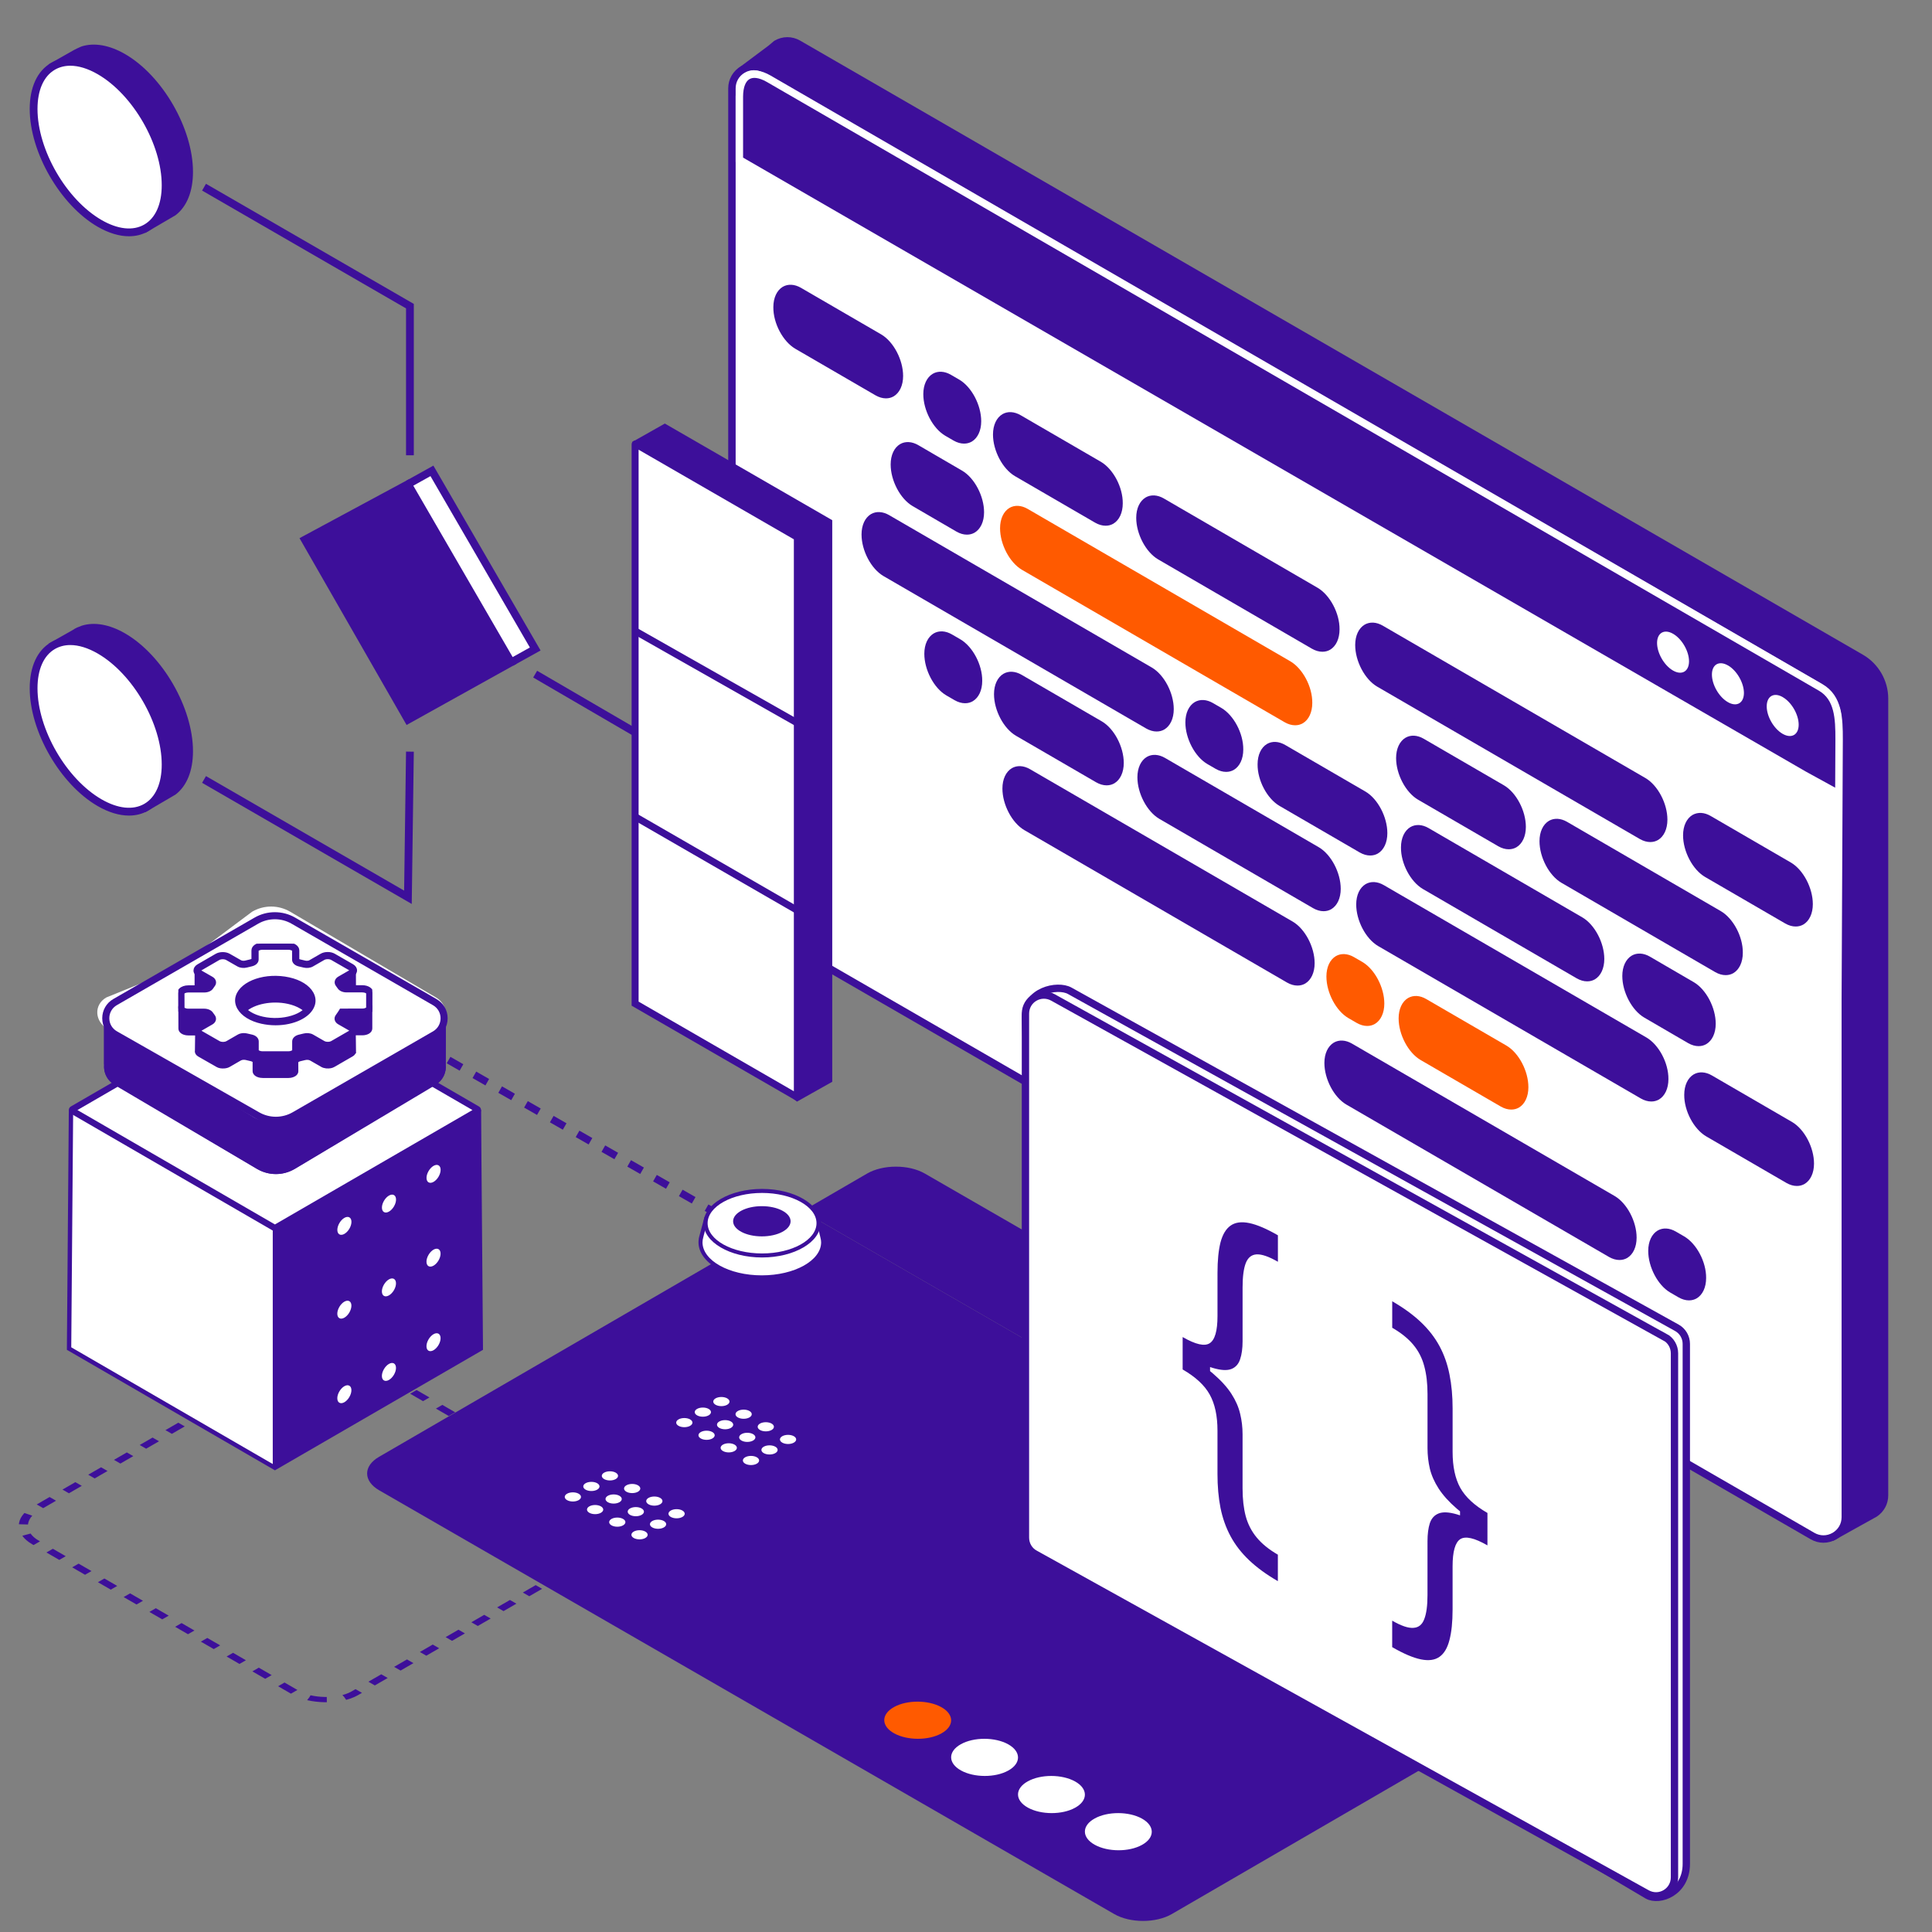 <svg width="260" height="260" viewBox="0 0 260 260" fill="none" xmlns="http://www.w3.org/2000/svg">
<rect x="0" y="0" width="260" height="260" fill="#808080" stroke="none"/>
<rect x="-0.866" width="49.626" height="49.626" rx="4.5" transform="matrix(-0.866 0.5 -0.866 -0.5 86.065 205.75)" stroke="#3D0F9A" stroke-dasharray="2 2"/>
<g clip-path="url(#clip0_75_1734)">
<path d="M7.19 86.85L10.039 85.236C10.227 85.11 10.427 84.995 10.631 84.9H10.636C12.213 84.171 14.292 84.376 16.56 85.686C21.446 88.512 25.442 95.436 25.442 101.082C25.442 103.97 24.395 105.983 22.719 106.884L19.618 108.661L17.424 106.664C17.141 106.533 16.853 106.381 16.56 106.213C11.673 103.393 7.677 96.464 7.677 90.818C7.677 90.179 7.729 89.586 7.829 89.031L7.184 86.845L7.19 86.85Z" fill="#3D0F9A"/>
<path d="M19.555 109.306L23.619 106.931C25.144 105.773 25.971 103.729 25.971 101.087C25.971 95.258 21.87 88.15 16.826 85.235C14.737 84.03 12.699 83.668 11.002 84.203L10.369 84.454C10.18 84.538 9.955 84.664 9.745 84.811L6.571 86.603L7.299 89.067C7.205 89.628 7.158 90.215 7.158 90.823C7.158 96.652 11.259 103.76 16.303 106.674C16.575 106.832 16.853 106.979 17.136 107.11L19.555 109.306ZM21.802 106.816L19.697 108.016L17.649 106.187C17.371 106.056 17.094 105.914 16.826 105.762C12.076 103.016 8.206 96.311 8.206 90.818C8.206 90.231 8.253 89.659 8.347 89.125L8.368 89.004L7.808 87.102L10.295 85.691C10.494 85.56 10.667 85.461 10.84 85.382H10.856C12.333 84.695 14.265 84.968 16.297 86.142C21.053 88.889 24.918 95.593 24.918 101.087C24.918 103.681 24.049 105.579 22.473 106.428L21.776 106.806L21.797 106.821L21.802 106.816Z" fill="#3D0F9A"/>
<path d="M13.406 87.494C8.52 84.674 4.523 86.981 4.523 92.626C4.523 98.272 8.52 105.201 13.406 108.021C18.293 110.847 22.289 108.535 22.289 102.89C22.289 97.244 18.293 90.314 13.406 87.494Z" fill="white"/>
<path d="M17.355 109.757C18.293 109.757 19.168 109.537 19.943 109.086C21.792 108.017 22.813 105.815 22.813 102.89C22.813 97.061 18.712 89.953 13.668 87.039C11.139 85.576 8.724 85.361 6.87 86.431C5.021 87.5 4 89.702 4 92.627C4 98.456 8.101 105.563 13.145 108.478C14.616 109.327 16.046 109.757 17.355 109.757ZM9.463 86.808C10.583 86.808 11.835 87.191 13.145 87.946C17.9 90.692 21.765 97.397 21.765 102.89C21.765 105.427 20.933 107.304 19.419 108.179C17.905 109.054 15.863 108.834 13.668 107.571C8.913 104.824 5.047 98.12 5.047 92.627C5.047 90.09 5.88 88.213 7.394 87.338C8.007 86.986 8.703 86.808 9.463 86.808Z" fill="#3D0F9A"/>
<path d="M7.19 8.888L10.039 7.274C10.227 7.148 10.427 7.033 10.631 6.938H10.636C12.213 6.21 14.292 6.414 16.56 7.725C21.446 10.55 25.442 17.474 25.442 23.12C25.442 26.008 24.395 28.021 22.719 28.923L19.618 30.7L17.424 28.703C17.141 28.572 16.853 28.419 16.56 28.252C11.673 25.432 7.677 18.502 7.677 12.857C7.677 12.217 7.729 11.625 7.829 11.069L7.184 8.883L7.19 8.888Z" fill="#3D0F9A"/>
<path d="M19.555 31.344L23.619 28.97C25.144 27.811 25.971 25.767 25.971 23.125C25.971 17.296 21.87 10.188 16.826 7.274C14.737 6.068 12.694 5.712 11.002 6.241L10.819 6.316L10.295 6.555C10.096 6.644 9.745 6.849 9.745 6.849L6.571 8.647L7.299 11.116C7.205 11.677 7.158 12.264 7.158 12.872C7.158 18.701 11.259 25.809 16.303 28.723C16.575 28.881 16.853 29.027 17.136 29.159L19.555 31.355V31.344ZM21.802 28.855L19.697 30.055L17.649 28.226C17.371 28.094 17.094 27.953 16.826 27.796C12.076 25.049 8.206 18.345 8.206 12.851C8.206 12.264 8.253 11.693 8.347 11.158L8.368 11.037L7.808 9.135L10.295 7.73C10.484 7.604 10.652 7.51 10.819 7.426L10.856 7.41C12.333 6.729 14.265 7.001 16.297 8.175C21.053 10.922 24.918 17.627 24.918 23.12C24.918 25.715 24.049 27.612 22.473 28.461L21.776 28.839L21.797 28.855H21.802Z" fill="#3D0F9A"/>
<path d="M13.406 9.533C8.52 6.713 4.523 9.019 4.523 14.665C4.523 20.31 8.52 27.24 13.406 30.06C18.293 32.885 22.289 30.573 22.289 24.928C22.289 19.283 18.293 12.353 13.406 9.533Z" fill="white"/>
<path d="M17.355 31.795C18.293 31.795 19.168 31.575 19.943 31.124C21.792 30.055 22.813 27.853 22.813 24.928C22.813 19.099 18.712 11.991 13.668 9.077C11.139 7.614 8.724 7.399 6.87 8.469C5.021 9.538 4 11.74 4 14.665C4 20.494 8.101 27.602 13.145 30.516C14.616 31.365 16.046 31.795 17.355 31.795ZM9.463 8.846C10.583 8.846 11.835 9.229 13.145 9.984C17.9 12.73 21.765 19.435 21.765 24.928C21.765 27.465 20.933 29.342 19.419 30.217C17.905 31.093 15.863 30.878 13.668 29.609C8.913 26.862 5.047 20.158 5.047 14.665C5.047 12.128 5.88 10.251 7.394 9.376C8.007 9.024 8.703 8.846 9.463 8.846Z" fill="#3D0F9A"/>
<path d="M72.025 87.338L58.14 95.059L44.256 70.836L58.125 63.367L72.025 87.338Z" fill="white"/>
<path d="M68.798 89.13L54.914 96.856L41.029 72.629L54.898 65.159L68.798 89.13Z" fill="white"/>
<path d="M54.715 97.564L69.516 89.329L55.097 64.457L40.307 72.424L54.715 97.564Z" fill="#3D0F9A"/>
<path d="M72.283 90.269L101.702 107.406L101.175 108.312L71.756 91.176L72.283 90.269Z" fill="#3D0F9A"/>
<path d="M69.05 89.592L72.748 87.537L58.324 62.659L54.647 64.704L55.155 65.621L57.931 64.075L71.307 87.138L68.542 88.674L69.05 89.592Z" fill="#3D0F9A"/>
<path d="M54.642 61.27H55.689V40.9L27.721 24.734L27.197 25.646L54.642 41.503V61.27Z" fill="#3D0F9A"/>
<path d="M55.411 121.651L55.689 101.161L54.642 101.145L54.385 119.853L27.721 104.442L27.197 105.349L55.411 121.651Z" fill="#3D0F9A"/>
</g>
<g clip-path="url(#clip1_75_1734)">
<path d="M246.704 207.361L252.579 204.092C253.563 203.423 254.111 202.388 254.111 201.232V94.016C254.111 91.588 252.805 89.326 250.703 88.109L107.681 5.465C106.597 4.84 105.302 4.845 104.218 5.481L104.141 5.537L103.847 5.786C103.77 5.841 103.687 5.913 103.571 6.018C103.527 6.062 103.482 6.101 103.455 6.117L99.328 9.204L101.115 12.639L103.272 116.165C103.272 118.583 104.578 120.845 106.68 122.062L246.433 205.248C246.311 205.436 246.184 205.696 246.317 205.989C246.344 206.05 246.378 206.1 246.422 206.15L246.704 207.361ZM246.743 205.431H246.748C246.748 205.431 246.748 205.431 246.743 205.431Z" fill="#3D0F9A"/>
<path d="M243.927 206.718C244.387 206.983 244.892 207.115 245.395 207.116C245.896 207.115 246.396 206.984 246.863 206.718C247.782 206.187 248.333 205.24 248.333 204.175V96.959C248.333 94.709 247.123 92.612 245.175 91.484L102.905 9.349C101.987 8.819 100.889 8.819 99.97 9.349C99.051 9.88 98.5 10.827 98.5 11.892V119.108C98.5 121.358 99.71 123.456 101.658 124.583L243.927 206.718Z" fill="white" stroke="#3D0F9A"/>
<g clip-path="url(#clip2_75_1734)">
<path d="M128.694 58.658L127.562 58.001C126.135 57.163 124.979 54.944 124.979 53.042C124.979 51.14 126.157 50.257 127.584 51.095L128.717 51.752C130.144 52.589 131.299 54.808 131.299 56.711C131.299 58.612 130.121 59.496 128.694 58.658Z" fill="#3D0F9A"/>
<path d="M129.736 59.699C129.283 59.699 128.808 59.563 128.332 59.292L127.199 58.635C125.546 57.661 124.255 55.216 124.255 53.042C124.255 51.774 124.731 50.778 125.523 50.303C126.225 49.895 127.109 49.94 127.97 50.438L129.102 51.095C130.756 52.069 132.047 54.514 132.047 56.688C132.047 57.956 131.571 58.952 130.778 59.428C130.461 59.609 130.121 59.699 129.736 59.699ZM129.079 58.001C129.306 58.137 129.714 58.318 130.031 58.137C130.348 57.956 130.552 57.39 130.552 56.688C130.552 55.057 129.555 53.065 128.355 52.386L127.222 51.729C126.996 51.593 126.588 51.412 126.271 51.593C125.954 51.774 125.75 52.34 125.75 53.042C125.75 54.673 126.746 56.665 127.947 57.344L129.079 58.001Z" fill="#3D0F9A"/>
<path d="M147.743 69.708L136.939 63.436C135.512 62.598 134.357 60.379 134.357 58.477C134.357 56.575 135.535 55.692 136.962 56.529L147.766 62.802C149.193 63.639 150.348 65.859 150.348 67.76C150.348 69.663 149.17 70.546 147.743 69.708Z" fill="#3D0F9A"/>
<path d="M148.786 70.749C148.333 70.749 147.857 70.614 147.381 70.342L136.577 64.07C134.923 63.096 133.632 60.651 133.632 58.477C133.632 57.209 134.108 56.212 134.901 55.737C135.603 55.33 136.486 55.375 137.347 55.873L148.151 62.145C149.805 63.119 151.119 65.564 151.096 67.738C151.096 69.006 150.62 70.002 149.827 70.478C149.51 70.659 149.171 70.749 148.786 70.749ZM148.129 69.051C148.355 69.187 148.763 69.368 149.08 69.187C149.397 69.006 149.601 68.44 149.601 67.738C149.601 66.108 148.604 64.115 147.404 63.436L136.6 57.164C136.373 57.028 135.965 56.846 135.648 57.028C135.331 57.209 135.127 57.775 135.127 58.477C135.127 60.107 136.124 62.1 137.324 62.779L148.129 69.051Z" fill="#3D0F9A"/>
<path d="M176.94 86.645L156.237 74.621C154.81 73.784 153.655 71.565 153.655 69.663C153.655 67.761 154.833 66.877 156.26 67.715L176.963 79.739C178.39 80.577 179.545 82.796 179.545 84.698C179.545 86.6 178.367 87.483 176.94 86.645Z" fill="#3D0F9A"/>
<path d="M177.959 87.709C177.506 87.709 177.031 87.573 176.555 87.302L155.852 75.278C154.199 74.305 152.908 71.859 152.908 69.685C152.908 68.417 153.383 67.421 154.176 66.945C154.878 66.538 155.762 66.583 156.622 67.081L177.325 79.105C178.978 80.079 180.292 82.524 180.27 84.698C180.27 85.966 179.794 86.962 179.001 87.438C178.684 87.619 178.344 87.709 177.959 87.709ZM177.302 86.011C177.529 86.147 177.937 86.328 178.254 86.147C178.571 85.966 178.775 85.4 178.775 84.698C178.775 83.067 177.778 81.075 176.578 80.396L155.875 68.372C155.648 68.236 155.241 68.055 154.924 68.236C154.607 68.417 154.403 68.983 154.403 69.685C154.403 71.316 155.399 73.308 156.6 73.988L177.302 86.011Z" fill="#3D0F9A"/>
<path d="M118.207 52.544L107.403 46.272C105.976 45.434 104.821 43.215 104.821 41.313C104.821 39.411 105.999 38.528 107.426 39.366L118.23 45.638C119.657 46.476 120.812 48.695 120.812 50.597C120.812 52.499 119.634 53.382 118.207 52.544Z" fill="#3D0F9A"/>
<path d="M119.227 53.609C118.774 53.609 118.298 53.473 117.822 53.201L107.018 46.929C105.365 45.955 104.051 43.51 104.074 41.336C104.074 40.068 104.549 39.072 105.342 38.596C106.044 38.189 106.927 38.234 107.788 38.732L118.593 45.004C120.246 45.978 121.537 48.423 121.537 50.597C121.537 51.865 121.061 52.861 120.269 53.337C119.952 53.518 119.612 53.609 119.227 53.609ZM118.57 51.91C118.796 52.046 119.204 52.227 119.521 52.046C119.838 51.865 120.042 51.299 120.042 50.597C120.042 48.967 119.046 46.974 117.845 46.295L107.041 40.023C106.814 39.887 106.407 39.706 106.089 39.887C105.772 40.068 105.568 40.634 105.568 41.336C105.568 42.966 106.565 44.959 107.766 45.638L118.57 51.91Z" fill="#3D0F9A"/>
<path d="M221.041 112.255L185.683 91.74C184.256 90.902 183.101 88.683 183.101 86.781C183.101 84.879 184.279 83.996 185.706 84.834L221.063 105.348C222.49 106.186 223.646 108.405 223.646 110.307C223.646 112.209 222.468 113.092 221.041 112.255Z" fill="#3D0F9A"/>
<path d="M222.083 113.319C221.63 113.319 221.154 113.183 220.679 112.911L185.321 92.396C183.668 91.423 182.376 88.977 182.376 86.803C182.376 85.535 182.852 84.539 183.645 84.064C184.347 83.656 185.23 83.701 186.091 84.2L221.449 104.714C223.102 105.688 224.393 108.133 224.393 110.307C224.393 111.575 223.918 112.571 223.125 113.047C222.808 113.228 222.468 113.319 222.083 113.319ZM184.687 85.264C184.687 85.264 184.483 85.264 184.392 85.332C184.075 85.513 183.871 86.079 183.871 86.781C183.871 88.411 184.868 90.404 186.069 91.083L221.426 111.598C221.653 111.734 222.06 111.915 222.377 111.734C222.694 111.553 222.898 110.986 222.898 110.285C222.898 108.654 221.902 106.662 220.701 105.982L185.344 85.468C185.185 85.377 184.936 85.264 184.687 85.264Z" fill="#3D0F9A"/>
<path d="M240.634 123.621L229.829 117.349C228.402 116.511 227.247 114.292 227.247 112.39C227.247 110.488 228.425 109.605 229.852 110.443L240.656 116.715C242.083 117.553 243.238 119.772 243.238 121.674C243.238 123.576 242.061 124.459 240.634 123.621Z" fill="#3D0F9A"/>
<path d="M241.653 124.686C241.2 124.686 240.724 124.55 240.248 124.278L229.444 118.006C227.791 117.032 226.5 114.587 226.5 112.413C226.5 111.145 226.975 110.149 227.768 109.673C228.493 109.266 229.353 109.311 230.214 109.809L241.019 116.081C242.672 117.055 243.963 119.5 243.963 121.674C243.963 122.942 243.487 123.939 242.695 124.414C242.378 124.595 242.038 124.686 241.653 124.686ZM240.996 122.988C241.222 123.123 241.63 123.305 241.947 123.123C242.264 122.942 242.468 122.376 242.468 121.674C242.468 120.044 241.472 118.051 240.271 117.372L229.467 111.1C229.24 110.964 228.833 110.783 228.515 110.964C228.198 111.145 227.994 111.711 227.994 112.413C227.994 114.043 228.991 116.036 230.192 116.715L240.996 122.988Z" fill="#3D0F9A"/>
<path d="M129.079 70.885L123.168 67.444C121.741 66.606 120.585 64.387 120.585 62.485C120.585 60.583 121.763 59.7 123.19 60.537L129.102 63.979C130.529 64.817 131.684 67.036 131.684 68.938C131.684 70.84 130.506 71.723 129.079 70.885Z" fill="#3D0F9A"/>
<path d="M130.122 71.95C129.669 71.95 129.193 71.814 128.717 71.542L122.805 68.1C121.152 67.127 119.861 64.681 119.861 62.507C119.861 61.239 120.337 60.243 121.129 59.767C121.831 59.36 122.715 59.405 123.576 59.903L129.487 63.345C131.141 64.319 132.432 66.764 132.432 68.938C132.432 70.206 131.956 71.202 131.163 71.678C130.846 71.859 130.507 71.95 130.122 71.95ZM129.465 70.251C129.691 70.387 130.099 70.568 130.416 70.387C130.733 70.206 130.937 69.64 130.937 68.938C130.937 67.308 129.94 65.315 128.74 64.636L122.828 61.194C122.602 61.058 122.194 60.877 121.877 61.058C121.56 61.239 121.356 61.805 121.356 62.507C121.356 64.138 122.352 66.13 123.553 66.81L129.465 70.251Z" fill="#3D0F9A"/>
<path d="M173.271 96.54L137.913 76.025C136.486 75.188 135.331 72.969 135.331 71.066C135.331 69.164 136.509 68.281 137.936 69.119L173.293 89.634C174.72 90.472 175.876 92.691 175.876 94.593C175.876 96.495 174.698 97.378 173.271 96.54Z" fill="#FF5A00"/>
<path d="M174.29 97.604C173.837 97.604 173.362 97.469 172.886 97.197L137.529 76.682C135.875 75.708 134.584 73.263 134.584 71.089C134.584 69.821 135.06 68.825 135.852 68.349C136.555 67.942 137.438 67.987 138.299 68.485L173.656 89C175.31 89.974 176.623 92.419 176.601 94.593C176.601 95.861 176.125 96.857 175.332 97.333C175.015 97.514 174.675 97.604 174.29 97.604ZM173.634 95.906C173.86 96.042 174.268 96.223 174.585 96.042C174.902 95.861 175.106 95.295 175.106 94.593C175.106 92.963 174.109 90.97 172.909 90.291L137.551 69.776C137.325 69.64 136.917 69.459 136.6 69.64C136.283 69.821 136.079 70.387 136.079 71.089C136.079 72.719 137.076 74.712 138.276 75.391L173.634 95.906Z" fill="#FF5A00"/>
<path d="M202.015 113.228L191.211 106.956C189.784 106.118 188.628 103.899 188.628 101.997C188.628 100.095 189.806 99.212 191.233 100.05L202.038 106.322C203.465 107.16 204.62 109.379 204.62 111.281C204.62 113.183 203.442 114.066 202.015 113.228Z" fill="#3D0F9A"/>
<path d="M203.034 114.292C202.581 114.292 202.105 114.156 201.63 113.885L190.825 107.612C189.172 106.639 187.881 104.193 187.881 102.02C187.881 100.752 188.357 99.755 189.149 99.28C189.851 98.872 190.735 98.918 191.596 99.416L202.4 105.688C204.053 106.661 205.344 109.107 205.344 111.281C205.344 112.549 204.869 113.545 204.076 114.02C203.759 114.202 203.419 114.292 203.034 114.292ZM190.191 100.48C190.191 100.48 189.987 100.48 189.897 100.548C189.58 100.729 189.376 101.295 189.376 101.997C189.376 103.627 190.372 105.62 191.573 106.299L202.377 112.571C202.604 112.707 203.011 112.888 203.329 112.707C203.646 112.526 203.849 111.96 203.849 111.258C203.849 109.628 202.853 107.635 201.652 106.956L190.848 100.684C190.69 100.593 190.44 100.48 190.191 100.48Z" fill="#3D0F9A"/>
<path d="M231.188 130.165L210.485 118.142C209.058 117.304 207.903 115.085 207.903 113.183C207.903 111.281 209.081 110.398 210.508 111.235L231.211 123.259C232.638 124.097 233.793 126.316 233.793 128.218C233.793 130.12 232.615 131.003 231.188 130.165Z" fill="#3D0F9A"/>
<path d="M232.23 131.229C231.777 131.229 231.302 131.094 230.826 130.822L210.123 118.798C208.47 117.825 207.179 115.379 207.179 113.205C207.179 111.937 207.654 110.941 208.447 110.466C209.149 110.058 210.033 110.103 210.893 110.601L231.596 122.625C233.249 123.599 234.563 126.044 234.541 128.218C234.541 129.486 234.065 130.482 233.272 130.958C232.955 131.139 232.615 131.229 232.23 131.229ZM231.573 129.531C231.8 129.667 232.208 129.848 232.525 129.667C232.842 129.486 233.046 128.92 233.046 128.218C233.046 126.588 232.049 124.595 230.849 123.916L210.146 111.892C209.919 111.756 209.512 111.575 209.195 111.756C208.878 111.937 208.674 112.503 208.674 113.205C208.674 114.836 209.67 116.828 210.871 117.508L231.573 129.531Z" fill="#3D0F9A"/>
<path d="M154.607 97.378L119.249 76.863C117.822 76.026 116.667 73.807 116.667 71.905C116.667 70.002 117.845 69.12 119.272 69.957L154.629 90.472C156.056 91.31 157.211 93.529 157.211 95.431C157.211 97.333 156.034 98.216 154.607 97.378Z" fill="#3D0F9A"/>
<path d="M155.649 98.442C155.196 98.442 154.72 98.306 154.244 98.035L118.887 77.52C117.233 76.546 115.942 74.101 115.942 71.927C115.942 70.659 116.418 69.663 117.211 69.187C117.913 68.78 118.796 68.825 119.657 69.323L155.015 89.838C156.668 90.811 157.959 93.257 157.959 95.431C157.959 96.699 157.483 97.695 156.691 98.171C156.374 98.352 156.034 98.442 155.649 98.442ZM154.992 96.744C155.218 96.88 155.626 97.061 155.943 96.88C156.26 96.699 156.464 96.133 156.464 95.431C156.464 93.8 155.468 91.808 154.267 91.129L118.91 70.614C118.683 70.478 118.275 70.297 117.958 70.478C117.641 70.659 117.437 71.225 117.437 71.927C117.437 73.557 118.434 75.55 119.634 76.229L154.992 96.744Z" fill="#3D0F9A"/>
<path d="M163.961 102.812L162.829 102.155C161.402 101.318 160.247 99.099 160.247 97.197C160.247 95.294 161.424 94.411 162.851 95.249L163.984 95.906C165.411 96.744 166.566 98.963 166.566 100.865C166.566 102.767 165.388 103.65 163.961 102.812Z" fill="#3D0F9A"/>
<path d="M165.003 103.876C164.55 103.876 164.075 103.741 163.599 103.469L162.467 102.812C160.813 101.838 159.522 99.393 159.522 97.219C159.522 95.951 159.998 94.955 160.79 94.48C161.493 94.072 162.376 94.117 163.237 94.615L164.369 95.272C166.023 96.246 167.336 98.691 167.314 100.865C167.314 102.133 166.838 103.129 166.045 103.605C165.728 103.786 165.388 103.876 165.003 103.876ZM164.347 102.178C164.573 102.314 164.981 102.495 165.298 102.314C165.615 102.133 165.819 101.567 165.819 100.865C165.819 99.234 164.822 97.242 163.622 96.563L162.489 95.906C162.263 95.77 161.855 95.589 161.538 95.77C161.221 95.951 161.017 96.517 161.017 97.219C161.017 98.85 162.014 100.842 163.214 101.521L164.347 102.178Z" fill="#3D0F9A"/>
<path d="M183.351 114.066L172.547 107.794C171.12 106.956 169.964 104.737 169.964 102.835C169.964 100.933 171.142 100.05 172.569 100.887L183.373 107.16C184.8 107.997 185.956 110.216 185.956 112.118C185.956 114.02 184.778 114.904 183.351 114.066Z" fill="#3D0F9A"/>
<path d="M184.393 115.13C183.94 115.13 183.464 114.994 182.988 114.723L172.184 108.45C170.531 107.477 169.217 105.031 169.24 102.857C169.24 101.589 169.715 100.593 170.508 100.118C171.21 99.71 172.094 99.755 172.954 100.254L183.759 106.526C185.412 107.499 186.703 109.945 186.703 112.119C186.703 113.387 186.227 114.383 185.435 114.858C185.118 115.04 184.778 115.13 184.393 115.13ZM183.736 113.432C183.962 113.568 184.37 113.749 184.687 113.568C185.004 113.387 185.208 112.82 185.208 112.119C185.208 110.488 184.212 108.496 183.011 107.816L172.207 101.544C171.98 101.408 171.573 101.227 171.255 101.408C170.938 101.589 170.734 102.156 170.734 102.857C170.734 104.488 171.731 106.48 172.932 107.16L183.736 113.432Z" fill="#3D0F9A"/>
<path d="M212.547 131.003L191.844 118.979C190.417 118.142 189.262 115.923 189.262 114.021C189.262 112.119 190.44 111.235 191.867 112.073L212.57 124.097C213.997 124.935 215.152 127.154 215.152 129.056C215.152 130.958 213.974 131.841 212.547 131.003Z" fill="#3D0F9A"/>
<path d="M213.589 132.067C213.136 132.067 212.66 131.931 212.185 131.66L191.482 119.636C189.828 118.662 188.515 116.217 188.537 114.043C188.537 112.775 189.013 111.779 189.806 111.303C190.508 110.896 191.391 110.941 192.252 111.439L212.955 123.463C214.608 124.436 215.899 126.882 215.899 129.056C215.899 130.324 215.424 131.32 214.631 131.796C214.314 131.977 213.974 132.067 213.589 132.067ZM212.932 130.369C213.159 130.505 213.566 130.686 213.883 130.505C214.2 130.324 214.404 129.758 214.404 129.056C214.404 127.425 213.408 125.433 212.207 124.754L191.505 112.73C191.278 112.594 190.87 112.413 190.553 112.594C190.236 112.775 190.032 113.341 190.032 114.043C190.032 115.674 191.029 117.666 192.229 118.345L212.932 130.369Z" fill="#3D0F9A"/>
<path d="M227.541 139.72L221.63 136.279C220.203 135.441 219.047 133.222 219.047 131.32C219.047 129.418 220.225 128.535 221.652 129.373L227.564 132.814C228.991 133.652 230.146 135.871 230.146 137.773C230.146 139.675 228.968 140.558 227.541 139.72Z" fill="#3D0F9A"/>
<path d="M228.583 140.785C228.13 140.785 227.655 140.649 227.179 140.377L221.267 136.936C219.614 135.962 218.323 133.517 218.323 131.343C218.323 130.075 218.798 129.079 219.591 128.603C220.293 128.195 221.177 128.241 222.037 128.739L227.949 132.181C229.603 133.154 230.894 135.6 230.894 137.773C230.894 139.042 230.418 140.038 229.625 140.513C229.308 140.694 228.969 140.785 228.583 140.785ZM220.61 129.826C220.61 129.826 220.407 129.826 220.316 129.894C219.999 130.075 219.795 130.641 219.795 131.343C219.795 132.973 220.792 134.966 221.992 135.645L227.904 139.087C228.13 139.223 228.538 139.404 228.855 139.223C229.172 139.042 229.376 138.475 229.376 137.773C229.376 136.143 228.38 134.151 227.179 133.471L221.267 130.03C221.109 129.939 220.86 129.826 220.61 129.826Z" fill="#3D0F9A"/>
<path d="M128.853 93.574L127.72 92.917C126.293 92.079 125.138 89.86 125.138 87.958C125.138 86.056 126.316 85.173 127.743 86.011L128.876 86.668C130.303 87.505 131.458 89.724 131.458 91.626C131.458 93.528 130.28 94.412 128.853 93.574Z" fill="#3D0F9A"/>
<path d="M129.873 94.638C129.42 94.638 128.944 94.502 128.468 94.231L127.336 93.574C125.682 92.6 124.391 90.155 124.391 87.981C124.391 86.713 124.867 85.717 125.66 85.241C126.362 84.834 127.245 84.879 128.106 85.377L129.238 86.034C130.892 87.007 132.206 89.453 132.183 91.627C132.183 92.895 131.707 93.891 130.914 94.366C130.597 94.547 130.258 94.638 129.873 94.638ZM129.216 92.94C129.442 93.076 129.85 93.257 130.167 93.076C130.484 92.895 130.688 92.329 130.688 91.627C130.688 89.996 129.691 88.004 128.491 87.324L127.358 86.668C127.132 86.532 126.724 86.351 126.407 86.532C126.09 86.713 125.886 87.279 125.886 87.981C125.886 89.611 126.883 91.604 128.083 92.283L129.216 92.94Z" fill="#3D0F9A"/>
<path d="M147.88 104.624L137.075 98.352C135.648 97.514 134.493 95.295 134.493 93.393C134.493 91.491 135.671 90.608 137.098 91.445L147.902 97.717C149.329 98.555 150.484 100.774 150.484 102.676C150.484 104.578 149.307 105.461 147.88 104.624Z" fill="#3D0F9A"/>
<path d="M148.922 105.688C148.469 105.688 147.993 105.552 147.517 105.28L136.713 99.008C135.06 98.034 133.769 95.589 133.769 93.415C133.769 92.147 134.244 91.151 135.037 90.675C135.739 90.268 136.623 90.313 137.483 90.811L148.288 97.084C149.941 98.057 151.232 100.503 151.232 102.676C151.232 103.944 150.756 104.941 149.964 105.416C149.647 105.597 149.307 105.688 148.922 105.688ZM136.079 91.876C136.079 91.876 135.875 91.876 135.784 91.944C135.467 92.125 135.263 92.691 135.263 93.393C135.263 95.023 136.26 97.016 137.461 97.695L148.265 103.967C148.491 104.103 148.899 104.284 149.216 104.103C149.533 103.922 149.737 103.356 149.737 102.654C149.737 101.023 148.741 99.031 147.54 98.352L136.736 92.079C136.577 91.989 136.328 91.876 136.079 91.876Z" fill="#3D0F9A"/>
<path d="M177.076 121.584L156.374 109.56C154.947 108.722 153.792 106.503 153.792 104.601C153.792 102.699 154.969 101.816 156.396 102.654L177.099 114.677C178.526 115.515 179.681 117.734 179.681 119.636C179.681 121.538 178.503 122.421 177.076 121.584Z" fill="#3D0F9A"/>
<path d="M178.118 122.625C177.665 122.625 177.19 122.489 176.714 122.218L156.011 110.194C154.358 109.22 153.067 106.775 153.067 104.601C153.067 103.333 153.543 102.337 154.335 101.861C155.037 101.454 155.921 101.499 156.782 101.997L177.484 114.021C179.138 114.994 180.429 117.44 180.429 119.614C180.429 120.882 179.953 121.878 179.16 122.353C178.843 122.535 178.503 122.625 178.118 122.625ZM177.462 120.927C177.688 121.063 178.096 121.244 178.413 121.063C178.73 120.882 178.934 120.316 178.934 119.614C178.934 117.983 177.937 115.991 176.737 115.311L156.034 103.288C155.808 103.152 155.4 102.971 155.083 103.152C154.766 103.333 154.562 103.899 154.562 104.601C154.562 106.231 155.558 108.224 156.759 108.903L177.462 120.927Z" fill="#3D0F9A"/>
<path d="M221.2 147.193L185.842 126.678C184.415 125.841 183.26 123.622 183.26 121.72C183.26 119.817 184.438 118.934 185.865 119.772L221.223 140.287C222.65 141.125 223.805 143.344 223.805 145.246C223.805 147.148 222.627 148.031 221.2 147.193Z" fill="#3D0F9A"/>
<path d="M222.219 148.235C221.766 148.235 221.29 148.099 220.815 147.827L185.457 127.312C183.804 126.339 182.513 123.893 182.513 121.72C182.513 120.452 182.988 119.455 183.781 118.98C184.483 118.572 185.367 118.617 186.227 119.116L221.585 139.63C223.238 140.604 224.552 143.049 224.529 145.223C224.529 146.491 224.054 147.487 223.261 147.963C222.944 148.144 222.604 148.235 222.219 148.235ZM221.562 146.536C221.789 146.672 222.196 146.853 222.514 146.672C222.831 146.491 223.035 145.925 223.035 145.223C223.035 143.593 222.038 141.6 220.837 140.921L185.48 120.406C185.253 120.27 184.846 120.089 184.529 120.27C184.211 120.452 184.008 121.018 184.008 121.72C184.008 123.35 185.004 125.342 186.205 126.022L221.562 146.536Z" fill="#3D0F9A"/>
<path d="M240.77 158.56L229.965 152.287C228.538 151.45 227.383 149.231 227.383 147.329C227.383 145.427 228.561 144.544 229.988 145.381L240.792 151.653C242.219 152.491 243.375 154.71 243.375 156.612C243.375 158.514 242.197 159.397 240.77 158.56Z" fill="#3D0F9A"/>
<path d="M241.812 159.602C241.359 159.602 240.883 159.466 240.407 159.194L229.603 152.922C227.95 151.948 226.636 149.503 226.658 147.329C226.658 146.061 227.134 145.065 227.927 144.589C228.629 144.182 229.512 144.227 230.373 144.725L241.178 150.997C242.831 151.971 244.122 154.416 244.122 156.59C244.122 157.858 243.646 158.854 242.854 159.33C242.537 159.511 242.197 159.602 241.812 159.602ZM241.155 157.903C241.381 158.039 241.789 158.22 242.106 158.039C242.423 157.858 242.627 157.292 242.627 156.59C242.627 154.96 241.631 152.967 240.43 152.288L229.626 146.016C229.399 145.88 228.991 145.699 228.674 145.88C228.357 146.061 228.153 146.627 228.153 147.329C228.153 148.959 229.15 150.952 230.351 151.631L241.155 157.903Z" fill="#3D0F9A"/>
<path d="M173.588 131.569L138.231 111.055C136.804 110.217 135.648 107.998 135.648 106.096C135.648 104.194 136.826 103.311 138.253 104.148L173.611 124.663C175.038 125.501 176.193 127.72 176.193 129.622C176.193 131.524 175.015 132.407 173.588 131.569Z" fill="#3D0F9A"/>
<path d="M174.607 132.633C174.154 132.633 173.679 132.498 173.203 132.226L137.845 111.711C136.192 110.737 134.901 108.292 134.901 106.118C134.901 104.85 135.377 103.854 136.169 103.378C136.871 102.971 137.755 103.016 138.616 103.514L173.973 124.029C175.627 125.003 176.918 127.448 176.918 129.622C176.918 130.89 176.442 131.886 175.649 132.362C175.332 132.543 174.992 132.633 174.607 132.633ZM173.95 130.935C174.177 131.071 174.585 131.252 174.902 131.071C175.219 130.89 175.423 130.324 175.423 129.622C175.423 127.992 174.426 125.999 173.226 125.32L137.868 104.805C137.642 104.669 137.234 104.488 136.917 104.669C136.6 104.85 136.396 105.416 136.396 106.118C136.396 107.749 137.392 109.741 138.593 110.42L173.95 130.935Z" fill="#3D0F9A"/>
<path d="M182.943 137.004L181.81 136.347C180.383 135.509 179.228 133.29 179.228 131.388C179.228 129.486 180.406 128.603 181.833 129.441L182.965 130.098C184.392 130.935 185.548 133.154 185.548 135.056C185.548 136.958 184.37 137.842 182.943 137.004Z" fill="#FF5A00"/>
<path d="M183.985 138.068C183.532 138.068 183.056 137.932 182.581 137.66L181.448 137.004C179.794 136.03 178.503 133.585 178.503 131.411C178.503 130.143 178.979 129.147 179.772 128.671C180.474 128.264 181.357 128.309 182.218 128.807L183.351 129.464C185.004 130.437 186.295 132.883 186.295 135.056C186.295 136.325 185.82 137.321 185.027 137.796C184.71 137.977 184.37 138.068 183.985 138.068ZM183.328 136.37C183.554 136.506 183.962 136.687 184.279 136.506C184.596 136.325 184.8 135.758 184.8 135.056C184.8 133.426 183.804 131.434 182.603 130.754L181.471 130.098C181.244 129.962 180.836 129.781 180.519 129.962C180.202 130.143 179.998 130.709 179.998 131.411C179.998 133.041 180.995 135.034 182.195 135.713L183.328 136.37Z" fill="#FF5A00"/>
<path d="M202.332 148.257L191.527 141.985C190.1 141.147 188.945 138.928 188.945 137.026C188.945 135.124 190.123 134.241 191.55 135.079L202.354 141.351C203.781 142.189 204.937 144.408 204.937 146.31C204.937 148.212 203.759 149.095 202.332 148.257Z" fill="#FF5A00"/>
<path d="M203.374 149.321C202.921 149.321 202.445 149.186 201.97 148.914L191.165 142.642C189.512 141.668 188.221 139.223 188.221 137.049C188.221 135.781 188.696 134.785 189.489 134.309C190.214 133.901 191.075 133.947 191.935 134.445L202.74 140.717C204.393 141.691 205.684 144.136 205.684 146.31C205.684 147.578 205.209 148.574 204.416 149.05C204.099 149.231 203.759 149.321 203.374 149.321ZM202.717 147.623C202.944 147.759 203.351 147.94 203.668 147.759C203.985 147.578 204.189 147.012 204.189 146.31C204.189 144.68 203.193 142.687 201.992 142.008L191.188 135.736C190.961 135.6 190.554 135.419 190.237 135.6C189.92 135.781 189.716 136.347 189.716 137.049C189.716 138.679 190.712 140.672 191.913 141.351L202.717 147.623Z" fill="#FF5A00"/>
<path d="M216.919 168.5L181.561 147.985C180.134 147.147 178.979 144.928 178.979 143.026C178.979 141.124 180.157 140.241 181.584 141.079L216.941 161.594C218.368 162.432 219.523 164.651 219.523 166.553C219.523 168.455 218.346 169.338 216.919 168.5Z" fill="#3D0F9A"/>
<path d="M217.938 169.564C217.485 169.564 217.009 169.428 216.534 169.157L181.176 148.642C179.523 147.668 178.231 145.223 178.231 143.049C178.231 141.781 178.707 140.785 179.5 140.309C180.202 139.902 181.085 139.947 181.946 140.445L217.304 160.96C218.957 161.934 220.248 164.379 220.248 166.553C220.248 167.821 219.773 168.817 218.98 169.293C218.663 169.474 218.323 169.564 217.938 169.564ZM217.281 167.866C217.508 168.002 217.915 168.183 218.232 168.002C218.549 167.821 218.753 167.255 218.753 166.553C218.753 164.922 217.757 162.93 216.556 162.251L181.199 141.736C180.972 141.6 180.564 141.419 180.247 141.6C179.93 141.781 179.726 142.347 179.726 143.049C179.726 144.679 180.723 146.672 181.923 147.351L217.281 167.866Z" fill="#3D0F9A"/>
<path d="M226.273 173.934L225.141 173.277C223.714 172.439 222.559 170.22 222.559 168.318C222.559 166.416 223.736 165.533 225.163 166.371L226.296 167.028C227.723 167.866 228.878 170.085 228.878 171.987C228.878 173.889 227.7 174.772 226.273 173.934Z" fill="#3D0F9A"/>
<path d="M227.292 174.999C226.839 174.999 226.364 174.863 225.888 174.591L224.756 173.934C223.102 172.961 221.811 170.515 221.811 168.342C221.811 167.074 222.287 166.077 223.079 165.602C223.782 165.194 224.665 165.239 225.526 165.738L226.658 166.394C228.312 167.368 229.625 169.813 229.603 171.987C229.603 173.255 229.127 174.251 228.334 174.727C228.017 174.908 227.678 174.999 227.292 174.999ZM226.636 173.3C226.862 173.436 227.27 173.617 227.587 173.436C227.904 173.255 228.108 172.689 228.108 171.987C228.108 170.357 227.111 168.364 225.911 167.685L224.778 167.028C224.552 166.892 224.144 166.711 223.827 166.892C223.51 167.074 223.306 167.64 223.306 168.342C223.306 169.972 224.303 171.965 225.503 172.644L226.636 173.3Z" fill="#3D0F9A"/>
<path d="M99.5 13C99.51 10.23 101.027 9.21 103.455 10.6L245 92.5C247.428 93.89 247.5 96.73 247.5 99.5L247.465 106.845L242.775 104.27L99.5 21.5V13Z" fill="#3D0F9A"/>
<path d="M103.455 10.6C101.027 9.21 99.51 10.23 99.5 13V21.5L242.775 104.27L247.465 106.845L247.389 122.657L247.233 155L247.127 177L247 203.5L247.5 99.5C247.5 96.73 247.428 93.89 245 92.5L103.455 10.6Z" stroke="white"/>
</g>
</g>
<path d="M225.158 85.294C223.975 84.61 223.007 85.16 223 86.522C223 87.884 223.953 89.551 225.143 90.236C226.326 90.92 227.294 90.37 227.301 89.008C227.309 87.646 226.349 85.979 225.158 85.294Z" fill="white"/>
<path d="M232.54 89.551C231.349 88.866 230.382 89.417 230.382 90.779C230.382 92.141 231.334 93.808 232.532 94.492C233.716 95.177 234.683 94.626 234.691 93.264C234.691 91.902 233.738 90.236 232.547 89.551H232.54Z" fill="white"/>
<path d="M239.915 93.815C238.732 93.13 237.764 93.681 237.757 95.043C237.749 96.404 238.709 98.071 239.9 98.756C241.091 99.441 242.058 98.89 242.058 97.528C242.058 96.166 241.106 94.499 239.907 93.815H239.915Z" fill="white"/>
<path d="M117.652 175.436L33 127" stroke="#3D0F9A" stroke-dasharray="2 2"/>
<g clip-path="url(#clip3_75_1734)">
<path d="M223.377 214.96C225.532 216.208 225.541 218.221 223.405 219.46L214.709 224.51L107.994 162.981L116.689 157.932C118.826 156.693 122.315 156.693 124.461 157.932L223.368 214.96H223.377Z" fill="#3D0F9A"/>
<path d="M107.994 162.981L214.7 224.5L157.713 257.575C155.567 258.823 152.087 258.823 149.932 257.575L51.025 200.556C48.879 199.317 48.861 197.295 51.006 196.056L107.994 162.981Z" fill="#3D0F9A"/>
<path d="M110.673 166.456L110.089 164.061H108.698C107.186 163.088 104.982 162.466 102.522 162.466C100.061 162.466 97.857 163.082 96.346 164.061H95.009L94.371 166.429H94.382C94.311 166.678 94.267 166.927 94.267 167.186C94.267 169.793 97.966 171.901 102.522 171.901C107.077 171.901 110.776 169.793 110.776 167.186C110.776 166.938 110.733 166.7 110.667 166.462L110.673 166.456Z" fill="white"/>
<path d="M102.527 172.166C97.825 172.166 94 169.928 94 167.181C94 167.024 94.016 166.867 94.044 166.694H94.033L94.115 166.353L94.808 163.785H96.275C97.885 162.774 100.16 162.19 102.533 162.19C104.906 162.19 107.176 162.769 108.791 163.785H110.318L110.951 166.391C111.028 166.683 111.066 166.932 111.066 167.181C111.066 169.928 107.241 172.166 102.538 172.166H102.527ZM94.731 166.159L94.644 166.505C94.573 166.754 94.54 166.975 94.54 167.186C94.54 169.636 98.119 171.631 102.522 171.631C106.925 171.631 110.504 169.636 110.504 167.186C110.504 166.986 110.471 166.781 110.406 166.532L109.876 164.337H108.622L108.556 164.293C107.028 163.309 104.83 162.747 102.527 162.747C100.225 162.747 98.026 163.309 96.499 164.293L96.433 164.337H95.222L94.731 166.164V166.159Z" fill="#3D0F9A"/>
<path d="M110.155 164.607C110.155 167.002 106.751 168.949 102.555 168.949C98.359 168.949 94.955 167.008 94.955 164.607C94.955 162.206 98.359 160.265 102.555 160.265C106.751 160.265 110.155 162.206 110.155 164.607Z" fill="white"/>
<path d="M110.068 165.84C110.068 168.235 106.663 170.182 102.468 170.182C98.272 170.182 94.868 168.241 94.868 165.84C94.868 163.439 98.272 161.498 102.468 161.498C106.663 161.498 110.068 163.439 110.068 165.84Z" fill="white"/>
<path d="M102.555 160C98.212 160 94.682 162.071 94.682 164.612C94.682 167.154 98.212 169.225 102.555 169.225C106.898 169.225 110.428 167.154 110.428 164.612C110.428 162.071 106.898 160 102.555 160ZM102.555 168.684C98.512 168.684 95.228 166.856 95.228 164.612C95.228 162.368 98.518 160.541 102.555 160.541C106.592 160.541 109.882 162.368 109.882 164.612C109.882 166.856 106.592 168.684 102.555 168.684Z" fill="#3D0F9A"/>
<path d="M102.527 162.32C100.394 162.32 98.659 163.228 98.659 164.353C98.659 165.478 100.389 166.386 102.527 166.386C104.666 166.386 106.395 165.478 106.395 164.353C106.395 163.228 104.666 162.32 102.527 162.32Z" fill="#3D0F9A"/>
<path d="M153.692 248.273C151.945 249.248 149.088 249.239 147.331 248.264C145.564 247.289 145.555 245.701 147.312 244.727C149.059 243.752 151.916 243.761 153.673 244.736C155.429 245.711 155.449 247.299 153.692 248.273Z" fill="white"/>
<path d="M144.692 243.273C142.945 244.248 140.088 244.239 138.331 243.264C136.564 242.289 136.555 240.701 138.312 239.727C140.059 238.752 142.916 238.761 144.673 239.736C146.429 240.711 146.449 242.299 144.692 243.273Z" fill="white"/>
<path d="M135.692 238.273C133.945 239.248 131.088 239.239 129.331 238.264C127.564 237.289 127.555 235.701 129.312 234.727C131.059 233.752 133.916 233.761 135.673 234.736C137.429 235.711 137.449 237.299 135.692 238.273Z" fill="white"/>
<path d="M126.692 233.273C124.945 234.248 122.088 234.239 120.331 233.264C118.564 232.289 118.555 230.701 120.312 229.727C122.059 228.752 124.916 228.761 126.673 229.736C128.429 230.711 128.449 232.299 126.692 233.273Z" fill="#FF5A00"/>
<path d="M77.093 202.065C77.697 202.065 78.186 201.79 78.186 201.449C78.186 201.109 77.697 200.833 77.093 200.833C76.489 200.833 76 201.109 76 201.449C76 201.79 76.489 202.065 77.093 202.065Z" fill="white"/>
<path d="M79.587 200.654C80.19 200.654 80.68 200.379 80.68 200.038C80.68 199.698 80.19 199.422 79.587 199.422C78.983 199.422 78.494 199.698 78.494 200.038C78.494 200.379 78.983 200.654 79.587 200.654Z" fill="white"/>
<path d="M82.08 199.232C82.684 199.232 83.173 198.956 83.173 198.616C83.173 198.276 82.684 198 82.08 198C81.476 198 80.987 198.276 80.987 198.616C80.987 198.956 81.476 199.232 82.08 199.232Z" fill="white"/>
<path d="M80.088 203.768C80.691 203.768 81.181 203.492 81.181 203.152C81.181 202.812 80.691 202.536 80.088 202.536C79.484 202.536 78.995 202.812 78.995 203.152C78.995 203.492 79.484 203.768 80.088 203.768Z" fill="white"/>
<path d="M82.581 202.345C83.185 202.345 83.674 202.069 83.674 201.729C83.674 201.389 83.185 201.113 82.581 201.113C81.978 201.113 81.488 201.389 81.488 201.729C81.488 202.069 81.978 202.345 82.581 202.345Z" fill="white"/>
<path d="M85.075 200.934C85.679 200.934 86.168 200.658 86.168 200.318C86.168 199.978 85.679 199.702 85.075 199.702C84.471 199.702 83.982 199.978 83.982 200.318C83.982 200.658 84.471 200.934 85.075 200.934Z" fill="white"/>
<path d="M83.071 205.459C83.674 205.459 84.164 205.183 84.164 204.843C84.164 204.503 83.674 204.227 83.071 204.227C82.467 204.227 81.978 204.503 81.978 204.843C81.978 205.183 82.467 205.459 83.071 205.459Z" fill="white"/>
<path d="M85.565 204.048C86.168 204.048 86.658 203.772 86.658 203.432C86.658 203.092 86.168 202.816 85.565 202.816C84.961 202.816 84.472 203.092 84.472 203.432C84.472 203.772 84.961 204.048 85.565 204.048Z" fill="white"/>
<path d="M88.058 202.626C88.662 202.626 89.151 202.35 89.151 202.01C89.151 201.669 88.662 201.394 88.058 201.394C87.454 201.394 86.965 201.669 86.965 202.01C86.965 202.35 87.454 202.626 88.058 202.626Z" fill="white"/>
<path d="M86.065 207.161C86.669 207.161 87.158 206.885 87.158 206.545C87.158 206.205 86.669 205.929 86.065 205.929C85.462 205.929 84.972 206.205 84.972 206.545C84.972 206.885 85.462 207.161 86.065 207.161Z" fill="white"/>
<path d="M88.559 205.739C89.163 205.739 89.653 205.463 89.653 205.123C89.653 204.783 89.163 204.507 88.559 204.507C87.956 204.507 87.466 204.783 87.466 205.123C87.466 205.463 87.956 205.739 88.559 205.739Z" fill="white"/>
<path d="M91.053 204.328C91.656 204.328 92.146 204.052 92.146 203.712C92.146 203.371 91.656 203.096 91.053 203.096C90.449 203.096 89.96 203.371 89.96 203.712C89.96 204.052 90.449 204.328 91.053 204.328Z" fill="white"/>
<path d="M92.093 192.065C92.697 192.065 93.186 191.79 93.186 191.449C93.186 191.109 92.697 190.833 92.093 190.833C91.489 190.833 91 191.109 91 191.449C91 191.79 91.489 192.065 92.093 192.065Z" fill="white"/>
<path d="M94.587 190.654C95.19 190.654 95.68 190.379 95.68 190.038C95.68 189.698 95.19 189.422 94.587 189.422C93.983 189.422 93.494 189.698 93.494 190.038C93.494 190.379 93.983 190.654 94.587 190.654Z" fill="white"/>
<path d="M97.08 189.232C97.684 189.232 98.173 188.956 98.173 188.616C98.173 188.276 97.684 188 97.08 188C96.476 188 95.987 188.276 95.987 188.616C95.987 188.956 96.476 189.232 97.08 189.232Z" fill="white"/>
<path d="M95.088 193.768C95.691 193.768 96.181 193.492 96.181 193.152C96.181 192.812 95.691 192.536 95.088 192.536C94.484 192.536 93.995 192.812 93.995 193.152C93.995 193.492 94.484 193.768 95.088 193.768Z" fill="white"/>
<path d="M97.581 192.345C98.185 192.345 98.674 192.069 98.674 191.729C98.674 191.389 98.185 191.113 97.581 191.113C96.978 191.113 96.488 191.389 96.488 191.729C96.488 192.069 96.978 192.345 97.581 192.345Z" fill="white"/>
<path d="M100.075 190.934C100.679 190.934 101.168 190.658 101.168 190.318C101.168 189.978 100.679 189.702 100.075 189.702C99.471 189.702 98.982 189.978 98.982 190.318C98.982 190.658 99.471 190.934 100.075 190.934Z" fill="white"/>
<path d="M98.071 195.459C98.674 195.459 99.164 195.183 99.164 194.843C99.164 194.503 98.674 194.227 98.071 194.227C97.467 194.227 96.978 194.503 96.978 194.843C96.978 195.183 97.467 195.459 98.071 195.459Z" fill="white"/>
<path d="M100.565 194.048C101.168 194.048 101.658 193.772 101.658 193.432C101.658 193.092 101.168 192.816 100.565 192.816C99.961 192.816 99.472 193.092 99.472 193.432C99.472 193.772 99.961 194.048 100.565 194.048Z" fill="white"/>
<path d="M103.058 192.626C103.662 192.626 104.151 192.35 104.151 192.01C104.151 191.669 103.662 191.394 103.058 191.394C102.454 191.394 101.965 191.669 101.965 192.01C101.965 192.35 102.454 192.626 103.058 192.626Z" fill="white"/>
<path d="M101.065 197.161C101.669 197.161 102.158 196.885 102.158 196.545C102.158 196.205 101.669 195.929 101.065 195.929C100.462 195.929 99.972 196.205 99.972 196.545C99.972 196.885 100.462 197.161 101.065 197.161Z" fill="white"/>
<path d="M103.559 195.739C104.163 195.739 104.652 195.463 104.652 195.123C104.652 194.783 104.163 194.507 103.559 194.507C102.956 194.507 102.466 194.783 102.466 195.123C102.466 195.463 102.956 195.739 103.559 195.739Z" fill="white"/>
<path d="M106.053 194.328C106.656 194.328 107.146 194.052 107.146 193.712C107.146 193.371 106.656 193.096 106.053 193.096C105.449 193.096 104.959 193.371 104.959 193.712C104.959 194.052 105.449 194.328 106.053 194.328Z" fill="white"/>
</g>
<g clip-path="url(#clip4_75_1734)">
<path d="M111.527 70.278V145.308L107.306 147.679L89.689 133.041L85.562 59.753L89.472 57.543L111.527 70.278Z" fill="#3D0F9A"/>
<path d="M107.254 148.25L112 145.582V70.004L89.472 57L85.075 59.484L85.09 59.776L89.226 133.272L107.249 148.245L107.254 148.25ZM111.055 145.03L107.358 147.107L90.151 132.81L86.053 60.017L89.472 58.086L111.055 70.552V145.03Z" fill="#3D0F9A"/>
<path d="M107.306 72.303V97.523L85.472 84.915V59.696L107.306 72.303Z" fill="white"/>
<path d="M107.306 97.296V122.516L85.472 109.904V84.689L107.306 97.296Z" fill="white"/>
<path d="M107.306 122.459V147.679L85.472 135.071V109.852L107.306 122.459Z" fill="white"/>
<path d="M107.259 148.193L107.528 148.056C107.684 147.967 107.778 147.801 107.778 147.622V72.034L85.798 59.342C85.633 59.248 85.425 59.248 85.264 59.342C85.099 59.437 85 59.616 85 59.805V135.34L107.264 148.193H107.259ZM106.834 72.578V146.857L85.94 134.793V60.518L106.834 72.578Z" fill="#3D0F9A"/>
<path d="M85.701 84.501L107.539 96.886L107.073 97.708L85.235 85.322L85.701 84.501Z" fill="#3D0F9A"/>
<path d="M85.708 109.504L107.547 122.107L107.075 122.925L85.236 110.322L85.708 109.504Z" fill="#3D0F9A"/>
</g>
<path d="M9.293 149.386V181.482L36.999 197.53V165.434L9.293 149.386Z" fill="white"/>
<path d="M64.707 149.386V181.482L36.998 197.53V165.434L64.707 149.386Z" fill="#3D0F9A"/>
<path d="M36.999 133.664L64.144 149.386L36.999 165.107L9.857 149.386L36.999 133.664Z" fill="white" stroke="#3D0F9A" stroke-width="0.565"/>
<path d="M36.999 165.775L36.852 165.689L9.539 149.868C9.366 149.768 9.261 149.589 9.261 149.386C9.261 149.183 9.363 149.004 9.539 148.904L36.999 133L37.145 133.085L64.458 148.907C64.631 149.007 64.737 149.189 64.737 149.389C64.737 149.589 64.634 149.768 64.458 149.871L36.999 165.778V165.775ZM9.879 149.386L36.999 165.093L64.119 149.383L36.999 133.679L9.879 149.386Z" fill="#3D0F9A"/>
<path d="M36.998 197.871L36.852 197.785L9 181.652L9.261 149.386L9.846 149.389L9.589 181.314L36.998 197.192L64.412 181.314L64.151 149.389L64.737 149.386L65 181.652L64.854 181.737L36.998 197.871Z" fill="#3D0F9A"/>
<path d="M37.291 165.434H36.706V197.53H37.291V165.434Z" fill="#3D0F9A"/>
<path d="M45.676 166.117C45.306 165.906 45.306 165.224 45.678 164.591C46.049 163.959 46.65 163.617 47.02 163.828C47.39 164.038 47.39 164.721 47.019 165.353C46.648 165.985 46.047 166.327 45.676 166.117Z" fill="white"/>
<path d="M45.67 177.395C45.3 177.185 45.301 176.502 45.672 175.87C46.043 175.238 46.644 174.896 47.014 175.106C47.384 175.316 47.384 175.999 47.013 176.631C46.642 177.263 46.041 177.605 45.67 177.395Z" fill="white"/>
<path d="M45.67 188.772C45.3 188.562 45.301 187.879 45.672 187.247C46.043 186.615 46.644 186.273 47.014 186.483C47.384 186.694 47.384 187.377 47.013 188.009C46.642 188.641 46.041 188.983 45.67 188.772Z" fill="white"/>
<path d="M51.676 163.117C51.306 162.906 51.306 162.224 51.678 161.591C52.049 160.959 52.65 160.617 53.02 160.828C53.39 161.038 53.39 161.721 53.019 162.353C52.648 162.985 52.047 163.327 51.676 163.117Z" fill="white"/>
<path d="M51.67 174.395C51.3 174.185 51.301 173.502 51.672 172.87C52.043 172.238 52.644 171.896 53.014 172.106C53.384 172.316 53.384 172.999 53.013 173.631C52.642 174.263 52.041 174.605 51.67 174.395Z" fill="white"/>
<path d="M51.67 185.772C51.3 185.562 51.301 184.879 51.672 184.247C52.043 183.615 52.644 183.273 53.014 183.483C53.384 183.694 53.384 184.377 53.013 185.009C52.642 185.641 52.041 185.983 51.67 185.772Z" fill="white"/>
<path d="M57.676 159.117C57.306 158.906 57.306 158.224 57.678 157.591C58.049 156.959 58.65 156.617 59.02 156.828C59.39 157.038 59.39 157.721 59.019 158.353C58.648 158.985 58.047 159.327 57.676 159.117Z" fill="white"/>
<path d="M57.67 170.395C57.3 170.185 57.301 169.502 57.672 168.87C58.043 168.238 58.644 167.896 59.014 168.106C59.384 168.316 59.384 168.999 59.013 169.631C58.642 170.263 58.041 170.605 57.67 170.395Z" fill="white"/>
<path d="M57.67 181.772C57.3 181.562 57.301 180.879 57.672 180.247C58.043 179.615 58.644 179.273 59.014 179.483C59.384 179.694 59.384 180.377 59.013 181.009C58.642 181.641 58.041 181.983 57.67 181.772Z" fill="white"/>
<path d="M59.983 143.234L60 136.967L51.506 136.912L39.502 129.701C37.948 128.766 36.031 128.766 34.477 129.701L22.772 136.732L14 136.678V143.234H14.017C13.912 144.221 14.333 145.261 15.281 145.825L34.636 157.314C36.187 158.233 38.091 158.228 39.637 157.301L58.729 145.832C59.672 145.264 60.09 144.223 59.981 143.237L59.983 143.234Z" fill="#3D0F9A"/>
<path d="M37.124 157.998C36.233 157.998 35.339 157.762 34.544 157.292L15.387 145.994C14.456 145.444 13.934 144.433 14.007 143.336L14 143.234V136.543L22.856 136.599L34.384 129.718C35.99 128.761 37.987 128.761 39.593 129.718L51.42 136.779L59.999 136.833L59.982 143.225C60.105 144.365 59.585 145.43 58.625 146.001L39.73 157.28C38.928 157.759 38.027 158 37.124 158V157.998ZM14.47 142.991H14.499L14.487 143.261C14.386 144.214 14.821 145.097 15.62 145.571L34.777 156.869C36.235 157.728 38.041 157.723 39.495 156.857L58.39 145.578C59.19 145.102 59.62 144.214 59.514 143.264V143.234L59.529 137.314L51.295 137.263L51.241 137.231L39.361 130.139C37.9 129.266 36.082 129.266 34.622 130.139L22.983 137.085L14.473 137.032V142.991H14.47Z" fill="#3D0F9A"/>
<path d="M14.297 134.239L23.5 130.5L33.922 122.699C35.51 121.767 37.466 121.767 39.056 122.699L58.704 134.252C60.432 135.268 60.432 137.812 58.704 138.828L39.197 150.299C37.617 151.229 35.67 151.234 34.087 150.312L14.5 138.5C12.759 137.489 12.563 135.26 14.297 134.239Z" fill="white"/>
<path d="M37.125 151C36.233 151 35.34 150.772 34.545 150.319L15.387 139.409C14.522 138.916 14.002 138.029 14 137.033C13.998 136.038 14.51 135.148 15.373 134.651L34.385 123.694C35.991 122.769 37.988 122.769 39.594 123.694L58.627 134.662C59.487 135.158 60 136.047 60 137.038C60 138.029 59.487 138.919 58.627 139.414L39.73 150.305C38.928 150.768 38.028 151 37.125 151ZM15.609 135.057C14.894 135.47 14.468 136.207 14.47 137.031C14.47 137.855 14.903 138.592 15.62 139.001L34.778 149.911C36.233 150.739 38.042 150.735 39.495 149.899L58.391 139.008C59.104 138.597 59.53 137.86 59.53 137.038C59.53 136.216 59.104 135.479 58.391 135.068L39.359 124.1C37.898 123.257 36.083 123.257 34.62 124.1L15.609 135.057Z" fill="#3D0F9A" stroke="#3D0F9A" stroke-width="0.483"/>
<g clip-path="url(#clip5_75_1734)">
<path d="M49.758 135.487C49.758 135.169 49.309 134.913 48.758 134.913H46.625C46.27 134.913 45.689 135.284 45.598 135.173C45.449 134.987 45.503 134.771 45.753 134.629L47.261 133.76C47.649 133.534 45.172 133.638 44.78 133.415L44.8 131.533C44.411 131.31 43.776 131.31 43.387 131.533L41.866 132.408C41.626 132.547 41.268 132.584 40.957 132.509C40.741 132.455 40.504 132.401 40.305 132.357C39.987 132.286 39.781 132.111 39.781 131.915V130.674C39.781 130.356 39.335 130.1 38.78 130.1H35.306C34.755 130.1 34.305 130.356 34.305 130.674V131.901C34.305 132.104 34.079 132.28 33.748 132.351C33.538 132.395 33.332 132.445 33.129 132.499C32.808 132.584 32.433 132.553 32.179 132.411L30.665 131.546C30.273 131.323 29.641 131.323 29.252 131.546L29.073 133.591C28.684 133.818 26.416 133.551 26.805 133.777L28.33 134.649C28.57 134.788 28.637 134.994 28.505 135.173C28.414 135.298 27.816 134.93 27.474 134.93H25.335C24.784 134.933 24.338 135.193 24.338 135.507L24.345 138.428C24.345 138.745 24.794 139.002 25.345 139.002H26.596L26.565 141.412C26.555 141.453 26.555 141.497 26.565 141.537C26.589 141.666 26.68 141.791 26.849 141.885L29.313 143.295C29.553 143.433 29.881 143.474 30.189 143.444L30.205 143.454V143.444C30.395 143.423 30.581 143.379 30.726 143.295L32.243 142.419C32.483 142.281 32.842 142.244 33.153 142.318C33.369 142.372 33.602 142.426 33.805 142.47C34.123 142.541 34.329 142.717 34.329 142.913V144.153C34.332 144.471 34.782 144.728 35.333 144.728H38.807C39.358 144.725 39.804 144.468 39.804 144.15V142.923C39.801 142.72 40.028 142.544 40.359 142.473C40.558 142.43 40.754 142.382 40.947 142.332C41.268 142.247 41.643 142.277 41.893 142.419L43.404 143.285C43.549 143.369 43.732 143.41 43.921 143.43V143.447L43.948 143.433C44.256 143.464 44.58 143.42 44.817 143.281L47.271 141.865C47.433 141.77 47.524 141.656 47.551 141.534L47.561 141.527V141.47C47.561 141.47 47.561 141.453 47.561 141.443L47.531 138.975H48.761C49.312 138.975 49.758 138.718 49.758 138.401V135.48V135.487ZM41.893 137.924C41.315 139.692 38.131 140.692 35.272 140.057C33.099 139.574 31.774 138.222 32.206 136.903C32.784 135.136 35.968 134.135 38.828 134.771C41.001 135.254 42.326 136.606 41.893 137.924Z" fill="#3D0F9A"/>
<path d="M35.333 145.066C34.572 145.066 33.998 144.674 33.994 144.157V142.916C33.994 142.916 33.9 142.842 33.731 142.805C33.525 142.757 33.288 142.703 33.072 142.649C32.845 142.595 32.575 142.622 32.413 142.713L30.895 143.589C30.723 143.687 30.51 143.751 30.243 143.781C29.817 143.825 29.431 143.758 29.144 143.592L26.68 142.183C26.43 142.041 26.271 141.831 26.231 141.598C26.217 141.527 26.217 141.456 26.231 141.385L26.258 139.344H25.349C24.588 139.344 24.014 138.951 24.01 138.434L24 135.511C24 135.318 24.078 135.136 24.23 134.983C24.47 134.74 24.886 134.595 25.335 134.595H27.491C27.515 134.602 27.542 134.595 27.569 134.595L26.653 134.071C26.39 133.919 26.437 133.686 26.45 133.638C26.535 133.327 26.792 133.331 27.64 133.344C27.958 133.351 28.492 133.361 28.772 133.327L28.948 131.34L29.1 131.252C29.59 130.968 30.358 130.968 30.851 131.252L32.365 132.117C32.534 132.215 32.818 132.236 33.058 132.171C33.268 132.117 33.477 132.067 33.69 132.019C33.876 131.979 33.971 131.904 33.988 131.877V130.674C33.984 130.154 34.559 129.761 35.319 129.761H38.794C39.554 129.761 40.132 130.154 40.132 130.674V131.914C40.132 131.914 40.224 131.989 40.389 132.026C40.592 132.073 40.829 132.127 41.048 132.181C41.275 132.236 41.545 132.209 41.707 132.117L43.228 131.242C43.718 130.958 44.486 130.958 44.979 131.242L45.151 131.34L45.131 133.165C45.412 133.209 45.922 133.233 46.26 133.25C47.284 133.3 47.561 133.314 47.639 133.635C47.669 133.763 47.636 133.942 47.44 134.057L46.52 134.588C46.558 134.585 46.598 134.581 46.635 134.581H48.768C49.529 134.581 50.103 134.973 50.103 135.494V138.414C50.103 138.688 49.938 138.945 49.643 139.114C49.403 139.252 49.093 139.327 48.768 139.327H47.883L47.913 141.74L47.832 141.784C47.768 141.912 47.656 142.051 47.45 142.169L44.996 143.585C44.712 143.751 44.33 143.819 43.928 143.781H43.891C43.63 143.748 43.418 143.687 43.249 143.589L41.738 142.72C41.569 142.622 41.285 142.602 41.045 142.666C40.846 142.72 40.646 142.767 40.44 142.811C40.254 142.852 40.159 142.926 40.142 142.953L40.149 144.157C40.149 144.349 40.072 144.532 39.919 144.684C39.676 144.927 39.264 145.072 38.814 145.072H35.34L35.333 145.066ZM32.825 141.943C32.96 141.943 33.099 141.96 33.234 141.99C33.447 142.044 33.68 142.095 33.88 142.142C34.356 142.247 34.667 142.551 34.667 142.913V144.153C34.677 144.214 34.914 144.39 35.333 144.39H38.811C39.227 144.386 39.463 144.211 39.47 144.15V142.923C39.467 142.558 39.788 142.25 40.291 142.142C40.487 142.102 40.676 142.054 40.866 142.004C41.285 141.895 41.745 141.943 42.069 142.125L43.58 142.994C43.668 143.045 43.796 143.078 43.965 143.099C44.246 143.126 44.496 143.085 44.655 142.994L47.108 141.578C47.193 141.53 47.223 141.483 47.227 141.466V141.459L47.193 138.647H48.765C49.18 138.647 49.417 138.472 49.424 138.411V135.49C49.414 135.43 49.174 135.254 48.761 135.254H46.629C46.517 135.254 46.304 135.338 46.149 135.399C45.848 135.517 45.537 135.639 45.337 135.386C45.209 135.227 45.158 135.034 45.195 134.848C45.236 134.645 45.375 134.463 45.591 134.338L46.304 133.929C46.277 133.929 46.25 133.929 46.226 133.926C45.31 133.882 44.854 133.844 44.621 133.713L44.449 133.615L44.469 131.759C44.181 131.671 43.8 131.698 43.566 131.83L42.045 132.705C41.728 132.888 41.285 132.942 40.886 132.841C40.67 132.786 40.44 132.736 40.24 132.688C39.764 132.58 39.456 132.28 39.456 131.918V130.677C39.45 130.617 39.213 130.441 38.794 130.441H35.319C34.904 130.441 34.664 130.617 34.657 130.677V131.904C34.657 132.276 34.343 132.574 33.832 132.682C33.629 132.726 33.427 132.773 33.227 132.827C32.811 132.939 32.352 132.891 32.024 132.705L30.51 131.84C30.27 131.702 29.874 131.681 29.584 131.776L29.404 133.8L29.252 133.888C29.026 134.02 28.597 134.04 27.934 134.03L28.509 134.358C28.725 134.48 28.867 134.659 28.908 134.862C28.945 135.038 28.904 135.223 28.789 135.376C28.59 135.649 28.259 135.524 27.941 135.403C27.792 135.345 27.586 135.267 27.488 135.267H25.335C24.919 135.271 24.683 135.446 24.676 135.507L24.683 138.428C24.686 138.475 24.902 138.664 25.345 138.664H26.941L26.9 141.476C26.9 141.497 26.93 141.544 27.018 141.591L29.482 143.001C29.645 143.092 29.895 143.132 30.155 143.105C30.337 143.085 30.469 143.051 30.557 142.997L32.075 142.122C32.284 142 32.551 141.936 32.825 141.936V141.943ZM37.087 140.591C36.465 140.591 35.83 140.523 35.198 140.385C33.731 140.06 32.592 139.354 32.075 138.444C31.77 137.91 31.706 137.343 31.882 136.795C32.517 134.852 35.796 133.75 38.899 134.439C40.365 134.764 41.505 135.47 42.022 136.379C42.326 136.913 42.39 137.481 42.214 138.029C41.707 139.577 39.524 140.591 37.087 140.591ZM37.06 134.919C34.917 134.919 32.933 135.761 32.528 137.008C32.409 137.373 32.453 137.745 32.663 138.11C33.078 138.84 34.082 139.445 35.346 139.725C38.033 140.32 41.058 139.394 41.576 137.819C41.694 137.454 41.65 137.082 41.44 136.717C41.025 135.987 40.021 135.382 38.757 135.102C38.199 134.977 37.624 134.919 37.063 134.919H37.06Z" fill="#3D0F9A"/>
<path d="M47.565 133.743L47.554 130.593H45.303L44.803 130.306C44.415 130.083 43.779 130.083 43.39 130.306L42.89 130.593H39.784V129.447C39.784 129.129 39.338 128.873 38.784 128.873H35.309C34.758 128.873 34.309 129.129 34.309 129.447V130.593H31.152L30.672 130.319C30.28 130.096 29.648 130.096 29.259 130.319L28.786 130.593H26.518V133.709C26.511 133.861 26.606 134.017 26.809 134.132L28.333 133.422L45.746 133.398L47.254 134.111C47.433 134.01 47.524 133.875 47.541 133.743H47.558H47.565Z" fill="#3D0F9A"/>
<path d="M26.802 134.514L26.65 134.426C26.342 134.25 26.173 133.983 26.187 133.692V130.255H28.701L29.093 130.029C29.584 129.745 30.351 129.745 30.844 130.029L31.247 130.258H33.974V129.451C33.974 128.93 34.549 128.538 35.313 128.538H38.787C39.548 128.538 40.126 128.93 40.126 129.451V130.258H42.803L43.225 130.015C43.715 129.735 44.486 129.735 44.976 130.015L45.398 130.258H47.896L47.91 134.085H47.784C47.707 134.21 47.588 134.321 47.436 134.409L47.284 134.497L45.685 133.74L28.424 133.763L26.809 134.517L26.802 134.514ZM26.863 130.931V133.709C26.863 133.709 26.863 133.726 26.869 133.736L28.265 133.084H28.34L45.831 133.06L47.21 133.713V133.706L47.223 133.581L47.213 130.931H45.209L44.631 130.6C44.344 130.434 43.84 130.434 43.556 130.6L42.978 130.931H39.446V129.447C39.443 129.4 39.227 129.211 38.784 129.211H35.309C34.87 129.211 34.654 129.4 34.647 129.447V130.931H31.064L30.503 130.61C30.216 130.444 29.712 130.448 29.428 130.61L28.877 130.928H26.859L26.863 130.931Z" fill="#3D0F9A"/>
<path d="M46.037 136.221H48.761C49.312 136.221 49.758 135.96 49.758 135.643V133.642C49.758 133.324 49.309 133.067 48.754 133.067H46.622C46.267 133.067 45.966 132.939 45.841 132.746C45.767 132.631 45.685 132.52 45.598 132.408C45.449 132.222 45.503 132.006 45.753 131.864L47.261 130.995C47.649 130.772 47.649 130.407 47.261 130.181L44.803 128.768C44.415 128.545 43.779 128.545 43.391 128.768L41.873 129.643C41.633 129.782 41.275 129.819 40.964 129.745C40.747 129.691 40.511 129.636 40.311 129.592C39.994 129.522 39.788 129.346 39.788 129.15V127.909C39.788 127.592 39.341 127.335 38.787 127.335H35.312C34.761 127.335 34.312 127.592 34.312 127.909V129.136C34.312 129.339 34.086 129.515 33.754 129.586C33.545 129.63 33.339 129.68 33.136 129.734C32.815 129.819 32.44 129.789 32.186 129.647L30.672 128.781C30.28 128.558 29.648 128.558 29.259 128.781L26.809 130.201C26.42 130.427 26.423 130.789 26.812 131.012L28.336 131.884C28.576 132.023 28.644 132.229 28.512 132.408C28.421 132.533 28.326 132.668 28.248 132.783C28.127 132.966 27.823 133.084 27.481 133.084H25.335C24.784 133.087 24.338 133.344 24.338 133.662L24.345 135.663C24.345 135.981 24.794 136.237 25.345 136.237H27.478C27.829 136.234 28.134 136.366 28.259 136.555C28.333 136.67 28.417 136.782 28.505 136.893C28.654 137.079 28.6 137.295 28.35 137.437L26.842 138.306C26.454 138.532 26.454 138.894 26.842 139.117L29.306 140.53C29.698 140.753 30.331 140.753 30.719 140.53L32.237 139.655C32.477 139.516 32.835 139.475 33.146 139.553C33.362 139.607 33.596 139.661 33.798 139.705C34.116 139.776 34.322 139.952 34.322 140.148V141.388C34.325 141.706 34.775 141.963 35.326 141.963H38.8C39.352 141.96 39.798 141.703 39.798 141.385V140.158C39.794 139.955 40.021 139.78 40.352 139.709C40.551 139.665 40.747 139.617 40.94 139.567C41.261 139.482 41.636 139.513 41.886 139.655L43.397 140.523C43.789 140.746 44.421 140.746 44.81 140.523L47.264 139.107C47.653 138.884 47.653 138.519 47.264 138.296L45.743 137.424C45.503 137.285 45.435 137.079 45.567 136.9C45.79 136.602 46.017 136.244 46.027 136.224L46.037 136.221ZM32.206 134.138C32.784 132.371 35.968 131.37 38.828 132.006C41.001 132.489 42.326 133.841 41.893 135.159C41.315 136.927 38.131 137.927 35.272 137.292C33.099 136.809 31.774 135.457 32.206 134.138Z" fill="white"/>
<path d="M35.333 142.304C34.572 142.304 33.998 141.912 33.998 141.392V140.151C33.998 140.151 33.903 140.077 33.734 140.04C33.531 139.996 33.295 139.942 33.075 139.888C32.849 139.834 32.578 139.861 32.416 139.952L30.898 140.827C30.408 141.111 29.641 141.111 29.148 140.827L26.684 139.414C26.39 139.245 26.221 138.992 26.221 138.715C26.221 138.441 26.39 138.184 26.68 138.015L28.188 137.147C28.235 137.119 28.255 137.096 28.259 137.089C28.154 136.984 28.063 136.863 27.985 136.741C27.938 136.67 27.755 136.572 27.488 136.572H25.349C25.349 136.572 25.349 136.572 25.345 136.572C24.585 136.579 24.01 136.19 24.007 135.669L24 133.669C24 133.476 24.078 133.293 24.23 133.141C24.473 132.898 24.886 132.753 25.335 132.753H27.491C27.755 132.749 27.938 132.658 27.978 132.597C28.056 132.482 28.147 132.35 28.238 132.225C28.225 132.212 28.208 132.198 28.178 132.181L26.653 131.309C26.359 131.14 26.19 130.887 26.19 130.61C26.19 130.336 26.356 130.079 26.65 129.91L29.1 128.491C29.59 128.207 30.358 128.207 30.851 128.491L32.365 129.356C32.534 129.454 32.818 129.474 33.058 129.41C33.264 129.356 33.477 129.305 33.69 129.258C33.876 129.217 33.971 129.143 33.988 129.116V127.913C33.984 127.392 34.559 127 35.319 127H38.794C39.554 127 40.132 127.392 40.132 127.913V129.153C40.132 129.153 40.224 129.227 40.389 129.265C40.592 129.308 40.829 129.366 41.048 129.42C41.275 129.477 41.545 129.45 41.707 129.356L43.228 128.48C43.718 128.196 44.489 128.196 44.979 128.48L47.436 129.893C47.73 130.062 47.899 130.316 47.899 130.593C47.899 130.87 47.73 131.123 47.436 131.292L45.929 132.161C45.882 132.188 45.861 132.212 45.858 132.219C45.963 132.323 46.051 132.445 46.132 132.567C46.176 132.638 46.361 132.736 46.629 132.736H48.761C49.522 132.736 50.096 133.128 50.096 133.648V135.649C50.096 135.842 50.019 136.024 49.87 136.176C49.627 136.42 49.214 136.565 48.765 136.565H46.223C46.128 136.71 45.99 136.917 45.861 137.092C45.875 137.103 45.892 137.119 45.922 137.136L47.443 138.008C47.737 138.177 47.906 138.431 47.906 138.708C47.906 138.982 47.737 139.239 47.447 139.408L44.993 140.824C44.503 141.108 43.735 141.108 43.242 140.824L41.731 139.955C41.562 139.861 41.278 139.837 41.038 139.898C40.839 139.948 40.639 139.999 40.433 140.043C40.247 140.084 40.153 140.158 40.136 140.185L40.142 141.388C40.142 141.581 40.065 141.763 39.913 141.916C39.669 142.159 39.257 142.304 38.807 142.304H35.333ZM32.828 139.181C32.964 139.181 33.102 139.198 33.237 139.229C33.45 139.283 33.684 139.333 33.883 139.377C34.359 139.485 34.67 139.786 34.67 140.148V141.388C34.677 141.436 34.894 141.625 35.333 141.625H38.811C39.223 141.625 39.463 141.446 39.47 141.385V140.158C39.467 139.793 39.788 139.485 40.291 139.377C40.487 139.337 40.676 139.289 40.866 139.239C41.282 139.127 41.745 139.174 42.069 139.36L43.58 140.229C43.867 140.395 44.371 140.395 44.655 140.229L47.108 138.813C47.206 138.759 47.23 138.708 47.23 138.698C47.23 138.691 47.203 138.64 47.105 138.583L45.584 137.711C45.368 137.586 45.229 137.41 45.185 137.207C45.148 137.032 45.192 136.846 45.307 136.694C45.51 136.416 45.723 136.089 45.746 136.048L45.844 135.882H46.04L48.765 135.876C49.18 135.876 49.417 135.7 49.424 135.639V133.638C49.414 133.577 49.177 133.402 48.761 133.402H46.629C46.166 133.402 45.757 133.219 45.567 132.928C45.496 132.824 45.422 132.719 45.341 132.614C45.212 132.452 45.162 132.263 45.199 132.073C45.239 131.87 45.378 131.688 45.594 131.563L47.102 130.694C47.2 130.637 47.223 130.589 47.223 130.579C47.223 130.569 47.196 130.522 47.102 130.468L44.645 129.055C44.357 128.889 43.854 128.889 43.57 129.055L42.049 129.93C41.734 130.113 41.288 130.164 40.889 130.066C40.676 130.012 40.443 129.961 40.244 129.913C39.767 129.805 39.456 129.505 39.456 129.143V127.902C39.45 127.842 39.213 127.666 38.794 127.666H35.319C34.904 127.666 34.664 127.842 34.657 127.902V129.129C34.657 129.494 34.332 129.799 33.832 129.907C33.629 129.951 33.427 129.998 33.23 130.052C32.811 130.164 32.352 130.116 32.027 129.93L30.513 129.065C30.226 128.9 29.722 128.9 29.438 129.065L26.988 130.485C26.893 130.539 26.866 130.589 26.866 130.596C26.866 130.603 26.893 130.654 26.991 130.711L28.516 131.583C28.732 131.705 28.874 131.884 28.914 132.087C28.952 132.263 28.911 132.448 28.796 132.601C28.708 132.722 28.617 132.851 28.543 132.962C28.357 133.239 27.954 133.412 27.495 133.415H25.335C24.923 133.418 24.683 133.594 24.676 133.655L24.683 135.656C24.683 135.7 24.902 135.893 25.342 135.893H27.478C27.941 135.893 28.35 136.075 28.539 136.366C28.61 136.474 28.685 136.579 28.766 136.68C28.894 136.842 28.945 137.032 28.911 137.221C28.87 137.424 28.732 137.606 28.516 137.731L27.008 138.6C26.91 138.654 26.886 138.705 26.886 138.711C26.886 138.722 26.913 138.769 27.012 138.826L29.476 140.239C29.763 140.405 30.266 140.405 30.55 140.239L32.068 139.364C32.277 139.242 32.544 139.178 32.818 139.178L32.828 139.181ZM37.09 137.829C36.468 137.829 35.833 137.762 35.201 137.623C33.734 137.299 32.595 136.592 32.078 135.683C31.774 135.149 31.706 134.581 31.885 134.034C32.521 132.09 35.799 130.992 38.902 131.678C40.369 132.002 41.508 132.709 42.025 133.618C42.329 134.152 42.394 134.72 42.218 135.267C41.711 136.815 39.527 137.829 37.09 137.829ZM32.528 134.247C32.409 134.612 32.453 134.983 32.663 135.348C33.078 136.078 34.082 136.683 35.346 136.964C38.03 137.562 41.058 136.633 41.576 135.058C41.694 134.693 41.65 134.321 41.44 133.956C41.025 133.226 40.021 132.621 38.757 132.34C36.07 131.745 33.045 132.671 32.528 134.247Z" fill="#3D0F9A" stroke="#3D0F9A" stroke-width="0.3"/>
</g>
<path d="M225.669 178.69L143.958 133.335C142.313 132.417 138 133.308 138 137.006L140.291 205.471C140.291 206.362 140.777 207.199 141.559 207.631L221.706 255.066C223.35 255.984 226.936 254.661 226.936 250.827V180.85C226.936 179.959 226.451 179.122 225.669 178.69Z" fill="white" stroke="#3D0F9A" stroke-width="0.988"/>
<path d="M224.051 179.959L141.693 134.226C140.022 133.308 138 134.496 138 136.412V206.929C138 207.847 138.485 208.684 139.294 209.116L221.652 254.823C223.323 255.741 225.345 254.553 225.345 252.636V182.119C225.345 181.228 224.86 180.364 224.051 179.932V179.959Z" fill="white" stroke="#3D0F9A" stroke-width="0.988"/>
<path d="M159.155 182.187L159.156 179.933C160.896 180.937 162.11 181.214 162.798 180.762C163.496 180.317 163.845 179.1 163.845 177.112L163.846 171.294C163.846 169.622 163.982 168.251 164.253 167.184C164.535 166.122 164.988 165.371 165.613 164.932C166.239 164.493 167.072 164.38 168.114 164.594C169.156 164.808 170.443 165.356 171.975 166.24L171.975 169.804C170.766 169.106 169.812 168.774 169.114 168.808C168.426 168.847 167.937 169.243 167.645 169.996C167.363 170.742 167.222 171.825 167.222 173.243L167.221 180.515C167.221 181.461 167.112 182.258 166.893 182.908C166.684 183.563 166.293 184.004 165.72 184.231C165.147 184.458 164.329 184.416 163.266 184.106C162.214 183.801 160.843 183.162 159.155 182.187ZM171.969 212.784C170.437 211.9 169.151 210.963 168.109 209.974C167.067 208.985 166.233 207.91 165.608 206.749C164.983 205.588 164.53 204.314 164.249 202.928C163.978 201.547 163.842 200.021 163.843 198.348L163.843 192.53C163.844 190.542 163.495 188.922 162.797 187.671C162.109 186.426 160.895 185.301 159.155 184.296L159.155 182.042C160.843 183.016 162.214 183.959 163.266 184.869C164.329 185.786 165.147 186.688 165.72 187.576C166.293 188.465 166.684 189.357 166.892 190.253C167.111 191.155 167.22 192.079 167.22 193.024L167.219 200.297C167.219 201.715 167.359 202.959 167.64 204.031C167.932 205.108 168.422 206.064 169.109 206.897C169.808 207.748 170.761 208.523 171.97 209.221L171.969 212.784ZM159.155 184.296L159.156 179.933L162.844 182.062L162.844 186.425L159.155 184.296Z" fill="#3D0F9A"/>
<path d="M200.173 205.717L200.173 207.971C198.433 206.967 197.214 206.687 196.515 207.133C195.828 207.584 195.484 208.804 195.483 210.792L195.483 216.61C195.482 218.283 195.342 219.65 195.06 220.712C194.789 221.779 194.341 222.533 193.715 222.972C193.09 223.411 192.256 223.524 191.214 223.31C190.172 223.097 188.885 222.548 187.354 221.664L187.354 218.1C188.563 218.798 189.511 219.121 190.199 219.069C190.897 219.036 191.387 218.646 191.668 217.899C191.96 217.159 192.106 216.079 192.106 214.661L192.107 207.389C192.107 206.443 192.212 205.643 192.42 204.987C192.639 204.338 193.035 203.9 193.608 203.673C194.182 203.446 194.994 203.485 196.047 203.79C197.11 204.1 198.485 204.742 200.173 205.717ZM187.359 175.12C188.891 176.004 190.178 176.941 191.22 177.93C192.262 178.919 193.096 179.994 193.721 181.155C194.346 182.316 194.794 183.587 195.065 184.967C195.346 186.354 195.486 187.884 195.486 189.556L195.485 195.374C195.485 197.362 195.829 198.979 196.516 200.224C197.214 201.476 198.434 202.603 200.174 203.608L200.173 205.862C198.485 204.888 197.11 203.943 196.047 203.026C194.995 202.116 194.182 201.216 193.609 200.328C193.036 199.439 192.64 198.544 192.421 197.642C192.213 196.746 192.109 195.826 192.109 194.88L192.11 187.608C192.11 186.19 191.964 184.942 191.673 183.864C191.391 182.781 190.902 181.819 190.204 180.98C189.516 180.147 188.568 179.381 187.359 178.683L187.359 175.12ZM200.174 203.608L200.173 207.971L196.484 205.842L196.485 201.479L200.174 203.608Z" fill="#3D0F9A"/>
<defs>
<clipPath id="clip0_75_1734">
<rect width="160.367" height="151.699" fill="white" transform="matrix(-1 0 0 1 164.367 6)"/>
</clipPath>
<clipPath id="clip1_75_1734">
<rect width="156.105" height="202.616" fill="white" transform="matrix(-1 0 0 1 254.105 5)"/>
</clipPath>
<clipPath id="clip2_75_1734">
<rect width="208" height="202" fill="white" transform="translate(61 1)"/>
</clipPath>
<clipPath id="clip3_75_1734">
<rect width="175.599" height="101.506" fill="white" transform="translate(49.401 157)"/>
</clipPath>
<clipPath id="clip4_75_1734">
<rect width="27" height="91.25" fill="white" transform="matrix(-1 0 0 1 112 57)"/>
</clipPath>
<clipPath id="clip5_75_1734">
<rect width="26.1" height="18.066" fill="white" transform="translate(24 127)"/>
</clipPath>
</defs>
</svg>
